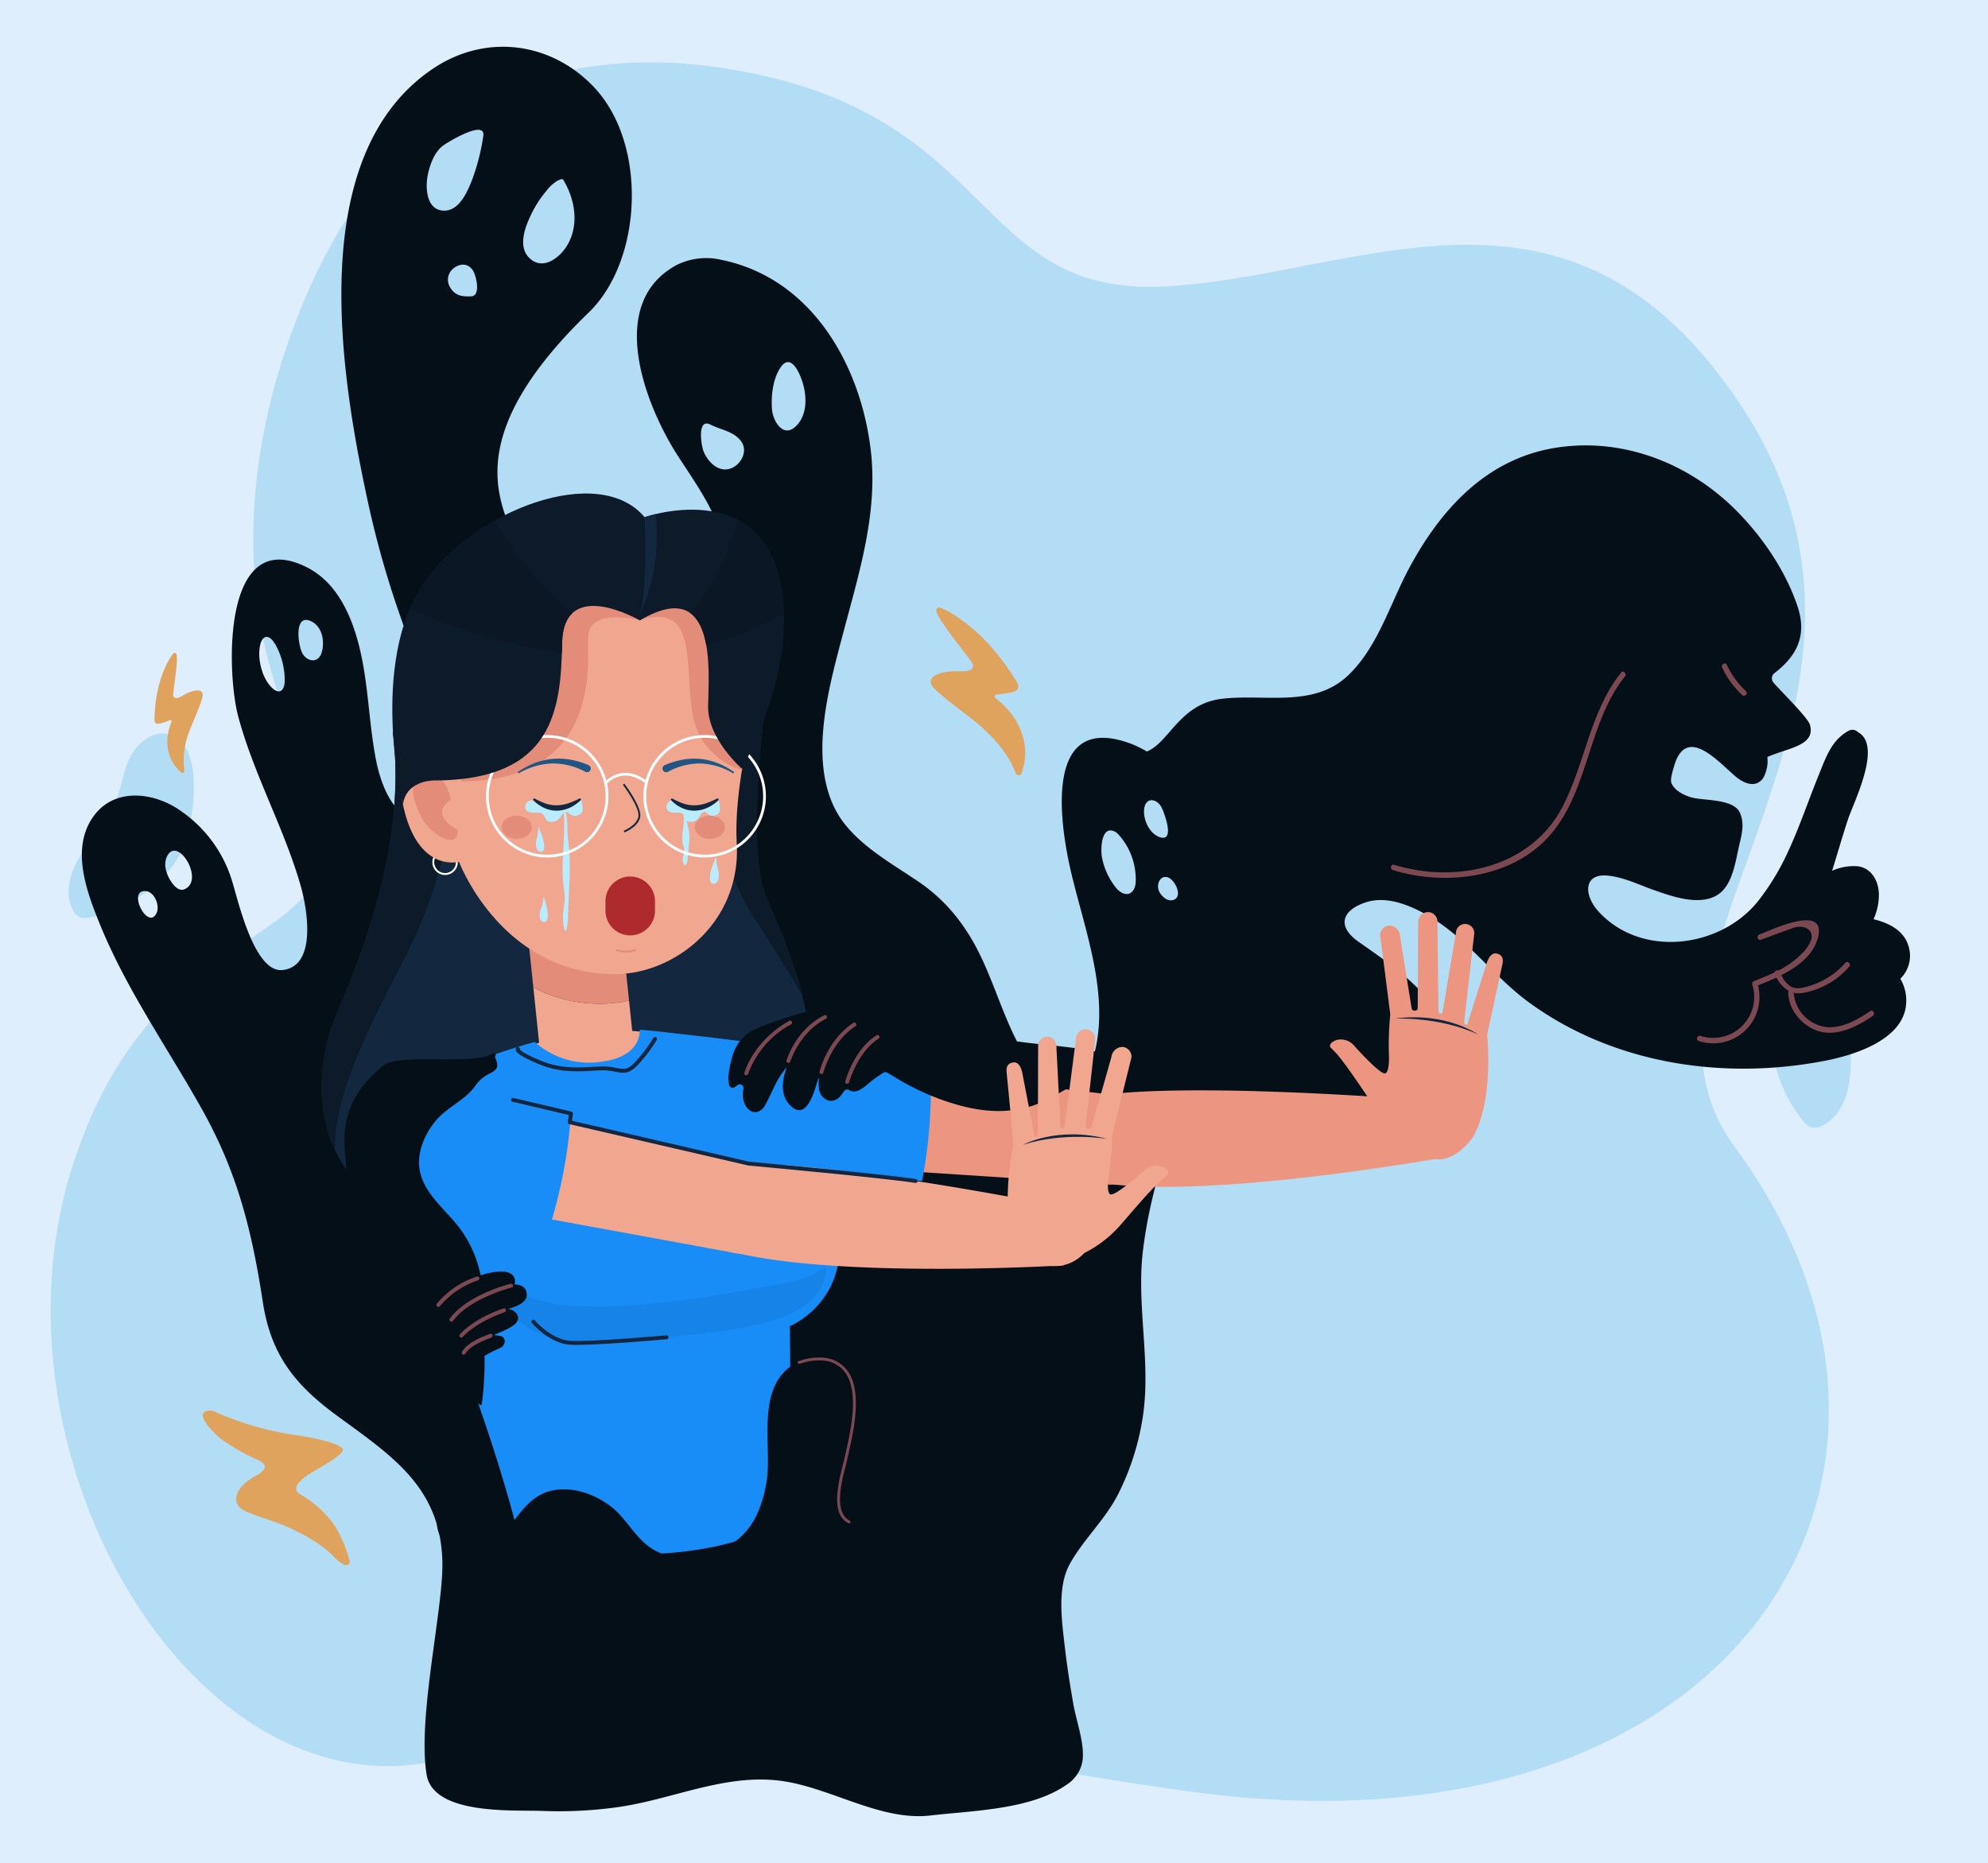 <svg xmlns="http://www.w3.org/2000/svg" width="510" height="478" viewBox="0 0 510 478">
  <g id="Grupo_133932" data-name="Grupo 133932" transform="translate(-175.256 -5508)">
    <rect id="Rectángulo_36008" data-name="Rectángulo 36008" width="510" height="478" transform="translate(175.256 5508)" fill="#deeefc"/>
    <g id="Grupo_133931" data-name="Grupo 133931" transform="translate(-2.21 -10.46)">
      <path id="Trazado_126965" data-name="Trazado 126965" d="M109.353,314.449s27.209-55,99.1-44.469,63.978,58.508,113.75,56.168,103.957-36.275,148.165,30.37c51.286,77.318-36.352,143.077-1.545,190.325,62.364,84.653,0,184.435-139.275,165.492-115.505-15.7-116.54-37.742-183.586-11.05S17.95,629.411,42.306,552.239,128.565,504.5,99.56,441.477,109.353,314.449,109.353,314.449Z" transform="translate(153.631 5265.82)" fill="#b3dcf5"/>
      <path id="Trazado_126966" data-name="Trazado 126966" d="M258.438,129.465a4.48,4.48,0,0,1-2.594-.06,3.814,3.814,0,0,1-1.729-1.837c-2.345-4.486-.6-10.064,2.146-14.319s6.449-7.926,8.477-12.563c1.711-3.918,2.126-8.323,3.993-12.168s6.061-7.2,10.15-5.946c9.171,2.8,6.3,21.882,3.686,28.528C278.891,120.455,267.989,127.651,258.438,129.465Z" transform="translate(-57.935 5624.347)" fill="#b3dcf5"/>
      <path id="Trazado_126967" data-name="Trazado 126967" d="M26.711,47.16a4.48,4.48,0,0,0,2.594-.06,3.814,3.814,0,0,0,1.729-1.837c2.345-4.486.6-10.065-2.146-14.319s-6.449-7.926-8.477-12.563c-1.711-3.918-2.126-8.323-3.993-12.168S10.357-.984,6.268.266c-9.171,2.8-6.3,21.883-3.686,28.528C6.258,38.15,17.16,45.346,26.711,47.16Z" transform="translate(649.05 5752.678) rotate(39)" fill="#b3dcf5"/>
    </g>
    <g id="Grupo_133930" data-name="Grupo 133930" transform="translate(196.256 5520)">
      <g id="Grupo_132015" data-name="Grupo 132015" transform="translate(0 0)">
        <g id="Grupo_132014" data-name="Grupo 132014">
          <path id="Trazado_124974" data-name="Trazado 124974" d="M497.286,212.021c1.408-.158,2.991-3.759,3.588-4.754,2.22-3.7,4.233-7.531,6.25-11.344,4.221-7.98,8.294-16.042,12.59-23.983-1.988-1.97-4.029-4.068-6.024-6.225,2.02-8.934.688-18.092-5.352-25.909a29.893,29.893,0,0,0-17.454-11.226c-1.568-5.521-2.91-10.955-2.439-10.638,15.33,10.289,13.946-9.176,29.479-11.051,10.984-1.327,23.546,2.419,32.417-6.017,7.551-7.18,10.711-18.211,15.5-27.218,8.2-15.415,20.1-28.517,38.132-31.232,17.34-2.61,34.46,4.312,46.508,16.743,6.456,6.661,12.144,15.087,15.121,23.926,2.6,7.712-.291,12.9-5.908,17.214a1.67,1.67,0,0,0-.3,2.336c1.165,1.524,8.871,8.986,9.408,10.89,1.522,5.4-5.475,5.895-10.912,8.278a9.134,9.134,0,0,1-.985,5.256c-1.68,2.609-4.455,1.8-6.6.2-3.957-2.956-12.746-14.013-16.156-3.708-.318.96-1.188,3.827-.942,4.7.62,2.2,3.729,3.626,5.7,4.049,3.243.7,10.3.333,11.9,3.748,1.213,2.59.607,5.3-.034,7.944-1.032,4.253-1.672,10.716-5.718,13.224-4.609,2.857-11.6.378-16.184-1.233-3.862-1.356-7.656-3.271-11.776-3.724-6.485-.713-6.294,5-2.6,9.1,10.9,12.091,31.282,9.556,40.979-2.538a62.044,62.044,0,0,0,7.621-12.507c3.029-6.483,5.291-13.29,7.983-19.913,1.8-4.418,3.258-8.936,7.636-11.3a1.984,1.984,0,0,1,2.432.351c6.327,3.434-1.129,17.967-2.594,22.411-1.407,4.272-2.674,8.722-4.061,13.145a13.5,13.5,0,0,1,6.721-1.148c3.642.573,5.331,4.117,5.286,7.5a14.981,14.981,0,0,1-1.374,6.069c4.55,1.136,8.59,3.325,9.289,8.332a8.172,8.172,0,0,1-2.415,6.93,11.028,11.028,0,0,1,1.443,6.948c-1.073,8.933-13.546,12.706-20.733,14.1-26,5.058-54.162.892-75.873-14.889-9.294-6.755-16.087-16.7-26.174-22.449-4.555-2.6-10.453-5.034-15.776-3.306-5.966,1.936-7.681,6.045-1.856,10.137,13.408,9.421,23.938,16.437,24.938,34.771.846,15.5-10.044,29.135-25.182,18.055-5.9-4.322-11.354-6.621-18.865-5.3-5.824,1.022-11.209,3.534-16.836,5.209-5.319,1.583-11.619,2.615-17.26,1.169-3.019-.774-9.571-4.505-9.707-8.437a3.493,3.493,0,0,1,.063-.8C490.828,210.591,495.142,212.259,497.286,212.021Z" transform="translate(-225.489 60.396)" fill="#050f17"/>
          <path id="Trazado_124975" data-name="Trazado 124975" d="M714.646,122a22.245,22.245,0,0,0,4.9,6.732c.657.618-.334,1.607-.991.99a23.294,23.294,0,0,1-5.118-7.015C713.053,121.9,714.259,121.189,714.646,122Z" transform="translate(-292.642 36.591)" fill="#7c4851"/>
          <path id="Trazado_124976" data-name="Trazado 124976" d="M705.17,245.183A10.5,10.5,0,0,0,718.452,232a.719.719,0,0,1,.489-.861c1.734-.688,3.516-1.407,5.242-2.237a.729.729,0,0,1,.965-.483,21.763,21.763,0,0,0,6.162-4.48,9.334,9.334,0,0,0,2.275-3.419c.781-2.846-2.287-3.837-4.475-3.068-2.82.991-5.618,2.048-8.426,3.071-.848.309-1.213-1.043-.372-1.35,2.893-1.054,17.474-8.161,14.971.939-1.219,4.432-5.157,7.358-9.369,9.5.725,1.371,1.612,2.74,3.191,3.209,1.48.44,3.586-.274,5.013-.771a19.981,19.981,0,0,0,8.218-5.585c.609-.667,1.6.326.99.99a20.481,20.481,0,0,1-11.935,6.736,6.425,6.425,0,0,1-2.284-.044,9.594,9.594,0,0,0,8.493,8.805c3.959.283,7.924-1.906,11.081-4.1.742-.516,1.442.7.707,1.209-4.049,2.815-9.589,5.627-14.561,3.7-3.981-1.542-7.153-5.521-7.133-9.854a.7.7,0,0,1,.059-.284,8.338,8.338,0,0,1-3.077-3.4c-1.62.763-3.245,1.424-4.74,2.019a11.878,11.878,0,0,1-15.14,14.295A.7.7,0,0,1,705.17,245.183Z" transform="translate(-289.94 8.57)" fill="#7c4851"/>
          <path id="Trazado_124977" data-name="Trazado 124977" d="M593.217,174.162c15.806,4.893,34.909.745,43.055-14.689,5.925-11.225,7.046-24.5,15.136-34.64.561-.7,1.546.292.989.99-9.178,11.5-9.136,27.506-17.956,39.182-9.385,12.423-27.494,14.873-41.6,10.508C591.987,175.247,592.353,173.895,593.217,174.162Z" transform="translate(-256.529 35.711)" fill="#7c4851"/>
          <path id="Trazado_124978" data-name="Trazado 124978" d="M118.27,121.165c6.885,16.947,17.518,31.938,26.388,47.841,9,16.132,12.674,31.087,15.44,49.167,2.08,13.6,8.315,21.289,19.075,29.167,14.15,10.36,26.651,18.4,26.985,37.684.207,11.953-6.419,39.73-4.057,54.322,1.708,10.546,22.453,9.07,29.689,9.362a108.418,108.418,0,0,0,19.255-.955c13.78-1.911,26.806-8.342,40.935-6.885,13.123,1.353,26.193,10.56,39.441,9.005,10.61-1.245,25.705-1.435,34.865-7.89a8.876,8.876,0,0,0,4.165-6.78c.3-4.319-1.681-9.651-2.428-13.922-.81-4.63-1.561-9.272-2.1-13.943-.765-6.656-2.238-15.845,1.213-22.028,3.57-6.4,9.1-11.348,12.463-18.04a65.748,65.748,0,0,0,6.341-20.351c1.949-13.947-1.762-28-.055-41.995,1.924-15.761,7.18-31.339,14.113-45.249,11.612-23.3,13.328-56.6-5.6-76.628a31.3,31.3,0,0,0-11.1-7.949c-23.2-9.062-18.8,20.305-15.815,32.933,3.674,15.537,10.612,33.013,5.166,48.95-4.121,12.059-15.346,1.306-18.583-4.743-5.4-10.1-7.669-21.275-14.439-30.758a44.112,44.112,0,0,0-10.824-10.84c-7.624-5.242-17.7-10.507-22.006-19.185-6.64-13.373-1.285-31.812,2.29-45.349,4-15.126,8.826-30.5,6.982-46.346-2.558-21.983-15.139-44.242-38.3-48.989a17.081,17.081,0,0,0-11.37,1.243c-18.681,9.907-7.928,36.6.3,49.249,6.4,9.849,15.514,21.983,11.051,34.4-.37,1.029-2.6,5.453-4.306,3.892a2.774,2.774,0,0,1-.661-1.587c-1.147-5.927-3.985,7.35-7.864,2.738C254.5,27.671,237.285,21.637,221.2,27a1.412,1.412,0,0,1-.9.092c-.584-.208,4.618-3.274,4.45-3.87-2.566-9.085-15.391-25.777,18.956-58.96,13.826-13.358,15.2-43.384,1.172-57.988-11.074-11.525-27.724-13.544-41.05-4.613C170.7-76.14,180.01-19.592,187.078,12.986a243.307,243.307,0,0,0,9.874,33.608c3.883,10.385,9.715,20.692,10.912,31.868.511,4.783-.015,11.92-4.946,14.439-8.537,4.362-12.542-7.611-13.713-13.44-1.982-9.869-1.967-20.067-4.468-29.844-2-7.807-5.7-16.067-13.243-19.917C149.5,18.47,150.831,56.88,153.763,67.841c4,14.966,11.758,28.595,16.032,43.475,1.595,5.552,4.36,20.608-4.586,21.646-7.429.862-11.55-18.382-13.156-23.325a33.66,33.66,0,0,0-12.68-17.262c-6.586-4.874-16.883-6.487-22.463.817C110.617,101.428,114.833,112.707,118.27,121.165ZM228.595-60.161a28.235,28.235,0,0,1,4.231-6.755,10,10,0,0,1,2.928-2.656c1.433-.609,1.224-.593,2.027.9,2.655,4.953,3.33,11.347.083,16.207-2.072,3.1-6.273,6-9.533,2.613C225.675-52.605,227.215-57.188,228.595-60.161ZM389.752,111.677c-.075-1.356.768-2.865,2.308-2.545,2.058.428,4.385,5.408,1.319,5.931a2.571,2.571,0,0,1-1.95-.584,5.17,5.17,0,0,1-.935-.926A3.389,3.389,0,0,1,389.752,111.677ZM386.214,91.5c.265-1.758,1.507-2.68,3.121-1.717,1.208.72,1.655,2.14,2.092,3.39.471,1.35,2.18,6.666-1.039,5.765C387.559,98.147,385.8,94.249,386.214,91.5Zm-7.694,5.876a3.491,3.491,0,0,1,1.072.815,17.1,17.1,0,0,1,4.433,11.957c-.038,3.268-2.5,4.492-4.846,1.962a17.548,17.548,0,0,1-3.81-8.061C375.019,102.368,375.029,95.875,378.52,97.378ZM292.848-21.544c2.9-4.367,5.384,2.266,5.978,4.689.873,3.558.746,7.846-2.165,10.469-3.143,2.832-5.679-1.515-5.933-4.389C290.429-14.169,290.916-18.639,292.848-21.544ZM280.154,4.272c-3.078,1.134-5.7-1.51-6.88-4.089-.766-1.669-1.835-8.948,1.671-7.143,2.7,1.388,6.014,1.687,7.906,4.348C284.593-.157,282.8,3.3,280.154,4.272ZM216.647-80.974a55.619,55.619,0,0,1-2.74,10.872c-1.118,2.932-3.158,7.961-6.9,8.222-5.081.354-5.328-6.112-4.511-9.551.606-2.552,1.662-5.467,3.822-7.107.873-.662,7.945-5.006,9.881-3.873C216.59-82.181,216.771-81.728,216.647-80.974Zm-8.359,39.022a3.706,3.706,0,0,1,.513-4.92c1.609-1.445,3.739-1.644,5.1.215.891,1.214,2.265,6.711-.374,6.786C211.355-39.811,209.581-39.931,208.288-41.952ZM165.708,58.707c.012,2.233-1.116,3.831-3.184,1.935-2.714-2.488-4.065-8.131-2.959-11.595.556-1.741,1.849-2.122,3.078-.568a10.155,10.155,0,0,1,.69.992A18.884,18.884,0,0,1,165.708,58.707Zm4.683-6.729c-1.192-1.713-2.544-10.617,2.045-8.513,2.944,1.349,3.612,5.279,2.737,8.088C174.354,54.181,171.792,53.99,170.391,51.978ZM135.89,103.2c2.836-3.882,9.134,6.7,4.207,9-1.725.8-3.2-1.3-3.906-2.546C135.1,107.726,134.462,105.159,135.89,103.2Zm-5.828,9.522c2.315.2,3.656,3.8,2.77,5.638-.758,1.569-1.878,1.387-2.84.474C128.108,117.048,126.829,112.451,130.062,112.726Z" transform="translate(-113.669 103.903)" fill="#050f17"/>
          <g id="Grupo_131986" data-name="Grupo 131986" transform="translate(61.513 151.368)">
            <path id="Trazado_124979" data-name="Trazado 124979" d="M315.086,130.054s-4.746,34.907,0,47.654,40.119,76.732-40.955,86.668-76.3-38.629-69.15-55.281,18.083-44.8,14.686-72.574c0,0,8.762-24.574,55.26-24.664S315.086,130.054,315.086,130.054Z" transform="translate(-201.349 -111.857)" fill="#13273e"/>
            <path id="Trazado_124980" data-name="Trazado 124980" d="M338.022,114.594c21.857,4.677,17.837,16.277,17.837,16.277s-4.746,34.907,0,47.654c1.59,4.269,6.611,14.285,9.545,26.09-3.488-5.873-8.161-13.564-12.084-19.411C348.142,177.483,337.113,154.509,338.022,114.594Z" transform="translate(-242.122 -112.673)" fill="#0d1a29"/>
            <path id="Trazado_124981" data-name="Trazado 124981" d="M204.983,211.327c7.153-16.652,18.083-44.8,14.686-72.574,0,0,4.122-12.006,23.368-19.418-2.978,19.774-9.123,53.948-18.28,72.91-7.509,15.554-20.225,36.56-20.02,53.479C198.919,233.369,201.7,218.98,204.983,211.327Z" transform="translate(-201.351 -114.088)" fill="#0d1a29"/>
          </g>
          <g id="Grupo_131990" data-name="Grupo 131990" transform="translate(71.781 219.244)">
            <g id="Grupo_131989" data-name="Grupo 131989" transform="translate(0 0)">
              <g id="Grupo_131988" data-name="Grupo 131988" transform="translate(42.002)">
                <g id="Grupo_131987" data-name="Grupo 131987" transform="translate(0)">
                  <path id="Trazado_124982" data-name="Trazado 124982" d="M303.316,243.5l2.035,19.567-23.94,2.491L278.762,240.1A36.582,36.582,0,0,0,303.316,243.5Z" transform="translate(-276.722 -218.007)" fill="#f1a78f"/>
                  <path id="Trazado_124983" data-name="Trazado 124983" d="M277.894,230.7l-2.04-19.609,23.941-2.49,2.653,25.5A36.582,36.582,0,0,1,277.894,230.7Z" transform="translate(-275.854 -208.606)" fill="#e28c79"/>
                </g>
                <path id="Trazado_124984" data-name="Trazado 124984" d="M296.06,265.3a24.572,24.572,0,0,1-18.489-5.8c4.562-1.3,11.37-3.619,15.413-4.068,3.83-.425,9.647.293,13.663.593C306.673,257.934,305.236,264.169,296.06,265.3Z" transform="translate(-276.367 -222.541)" fill="#f1a78f"/>
              </g>
              <path id="Trazado_124985" data-name="Trazado 124985" d="M216.033,280.7c-.93-9.294,11.99-12.483,11.99-12.483,6.692-1.968,17.589-4.718,24.652-7.188,0,0,3.341-1.1,7.69-2.342a20.936,20.936,0,0,0,17.03,5.09c9.174-1.133,9.968-6.3,9.943-8.215,4.266.319,7.552.771,7.552.771,13.139,1.419,23.634,2.831,23.634,2.831s13.494.548,14.423,9.841c.421,4.2-7.9,11.219-11.638,13.8l.1,1.028c13.644,8.63,16.2,15.862,17.046,24.308,1.766,17.654-12.615,23.462-12.615,23.462l.458,48.706c-26.172,17.213-69.675,6.566-69.675,6.566-7.69-30.7-16.842-50.005-22.141-69.592a183.478,183.478,0,0,1-4.652-25.612C225.333,289.7,216.436,284.732,216.033,280.7Z" transform="translate(-215.985 -222.62)" fill="#188df8"/>
              <path id="Trazado_124986" data-name="Trazado 124986" d="M348.612,341.82s-2.866,2.965-9.616,4.232c-13.624,2.561-35.917,7.288-56.107,6.082-8.468-.505-15.019-4.1-21.79-8.4,0,0,5.88,20.992,31.96,17.948S348.668,358.93,348.612,341.82Z" transform="translate(-229.449 -248.363)" fill="#1683e8"/>
            </g>
          </g>
          <g id="Grupo_131995" data-name="Grupo 131995" transform="translate(79.646 114.618)">
            <g id="Grupo_131992" data-name="Grupo 131992" transform="translate(10.267 14.441)">
              <path id="Trazado_124987" data-name="Trazado 124987" d="M245.152,134.07s-8.479-54.049,36.3-54.013c45.836.037,41.551,46.992,41.447,51.85-1.172,5.9-2.633,15.342-2.176,23.485,1.139,20.321-16,33.545-31.226,33.526-29.241-.037-40.02-28.824-40.02-28.824A128.312,128.312,0,0,1,245.152,134.07Z" transform="translate(-242.631 -80.057)" fill="#f1a78f"/>
              <path id="Trazado_124988" data-name="Trazado 124988" d="M281.449,80.057c45.836.037,41.551,46.992,41.447,51.85-.271,1.368-.559,2.933-.833,4.62a17.889,17.889,0,0,1-12.627-14.115c-2.286-12.585,1.517-29.145-13.565-24.242,0,0-13.147-3.562-13.255,4.312-.106,7.806,3.184,39.339-37.039,36.807-.34-3.235-.424-5.22-.424-5.22S236.673,80.021,281.449,80.057Z" transform="translate(-242.631 -80.057)" fill="#e28c79"/>
              <g id="Grupo_131991" data-name="Grupo 131991" transform="translate(0 47.516)">
                <path id="Trazado_124996" data-name="Trazado 124996" d="M333.431,176.145c.693,2.7-.739,5.81.032,8.471a4.509,4.509,0,0,1,.318,1.418,7.6,7.6,0,0,1-.391,1.459,2.713,2.713,0,0,0,.268,1.929.482.482,0,0,0,.2.21.326.326,0,0,0,.354-.146,2.485,2.485,0,0,0,.372-1.327l.352-3.853a12.849,12.849,0,0,0,0-3.465c-.133-.724-.391-1.4-.467-2.143-.083-.812,0-1.819-.508-2.267" transform="translate(-269.108 -156.249)" fill="#baecff"/>
                <path id="Trazado_124995" data-name="Trazado 124995" d="M289.679,175.061c.693,6.224-.739,13.389.032,19.524a22.537,22.537,0,0,1,.318,3.268c-.02,1.2-.275,2.22-.392,3.363a13.682,13.682,0,0,0,.268,4.446,1.218,1.218,0,0,0,.2.485c.124.119.257-.072.354-.337a11.8,11.8,0,0,0,.372-3.057l.352-8.88a68.17,68.17,0,0,0,0-7.987c-.133-1.668-.391-3.236-.467-4.939-.083-1.872,0-4.193-.508-5.225" transform="translate(-256.05 -155.926)" fill="#baecff"/>
                <path id="Trazado_123501" data-name="Trazado 123501" d="M245.1,196.184a3.264,3.264,0,0,0,3.257-3.264.237.237,0,0,0-.474,0,2.784,2.784,0,1,1-2.784-2.788.237.237,0,0,0,0-.474,3.263,3.263,0,1,0,0,6.527Z" transform="translate(-241.831 -160.282)" fill="#fff"/>
                <ellipse id="Elipse_4807" data-name="Elipse 4807" cx="3.879" cy="2.982" rx="3.879" ry="2.982" transform="translate(17.775 20.684)" fill="#e28c79"/>
                <ellipse id="Elipse_4808" data-name="Elipse 4808" cx="3.879" cy="2.982" rx="3.879" ry="2.982" transform="translate(67.321 20.684)" fill="#e28c79"/>
                <path id="Trazado_123511" data-name="Trazado 123511" d="M311.9,178.094l-.169-.443c.031-.013,3.119-1.215,3.735-3.471s-3.907-8.245-3.953-8.305l.377-.287c.193.253,4.712,6.231,4.033,8.716S312.04,178.042,311.9,178.094Z" transform="translate(-262.628 -153.099)" fill="#13273e"/>
                <g id="Grupo_131114" data-name="Grupo 131114" transform="translate(21.952 6.058)">
                  <path id="Trazado_123512" data-name="Trazado 123512" d="M273.209,159.775a21.008,21.008,0,0,1,4.108-2.171,17.276,17.276,0,0,1,4.575-1.106,17.54,17.54,0,0,1,4.752.2,21.633,21.633,0,0,1,4.568,1.372.949.949,0,0,1-.732,1.752c-.024-.01-.05-.022-.072-.034a17.694,17.694,0,0,0-8.445-2.132,18.033,18.033,0,0,0-8.526,2.482.213.213,0,0,1-.225-.362Z" transform="translate(-273.121 -156.421)" fill="#1f5683"/>
                  <path id="Trazado_123513" data-name="Trazado 123513" d="M344.01,160.141a17.4,17.4,0,0,0-8.351-2.474,17.072,17.072,0,0,0-8.264,2.139.949.949,0,1,1-.892-1.676l.074-.035a20.948,20.948,0,0,1,4.481-1.376,16.85,16.85,0,0,1,4.672-.21,16.653,16.653,0,0,1,4.493,1.1,20.353,20.353,0,0,1,4.019,2.166.214.214,0,0,1-.228.362h0Z" transform="translate(-288.902 -156.425)" fill="#1f5683"/>
                </g>
                <path id="Trazado_123515" data-name="Trazado 123515" d="M311.636,226.948a8.981,8.981,0,0,1-2.782-.483l.147-.451a7.036,7.036,0,0,0,4.976,0l.178.441A6.652,6.652,0,0,1,311.636,226.948Z" transform="translate(-261.833 -171.132)" fill="#e28c79"/>
                <g id="Grupo_131116" data-name="Grupo 131116" transform="translate(13.759)">
                  <path id="Trazado_123518" data-name="Trazado 123518" d="M277.147,179.2a15.706,15.706,0,1,1,15.708-15.706A15.706,15.706,0,0,1,277.147,179.2Zm0-30.7a14.995,14.995,0,1,0,15,14.994,15,15,0,0,0-15-14.994Z" transform="translate(-261.443 -147.786)" fill="#fff"/>
                  <path id="Trazado_123519" data-name="Trazado 123519" d="M334.735,179.2a15.706,15.706,0,1,1,15.707-15.706A15.707,15.707,0,0,1,334.735,179.2Zm0-30.7a14.995,14.995,0,1,0,15,14.994,14.995,14.995,0,0,0-15-14.994Z" transform="translate(-278.63 -147.786)" fill="#fff"/>
                  <path id="Trazado_123520" data-name="Trazado 123520" d="M315.57,164.417a.36.36,0,0,1-.213-.071c-3.586-2.7-6.831-2.7-9.919-.017a.356.356,0,0,1-.467-.537c3.332-2.9,6.969-2.9,10.812-.015a.356.356,0,0,1-.215.64Z" transform="translate(-274.399 -151.913)" fill="#fff"/>
                </g>
                <path id="Trazado_124989" data-name="Trazado 124989" d="M305.125,208.277a6.36,6.36,0,0,0,6.359,6.359h0a6.36,6.36,0,0,0,6.359-6.359v-2.385a6.36,6.36,0,0,0-6.359-6.359h0a6.36,6.36,0,0,0-6.359,6.359Z" transform="translate(-260.721 -163.229)" fill="#af2a2d"/>
                <path id="Trazado_124990" data-name="Trazado 124990" d="M280.265,181.767a7.335,7.335,0,0,1-.326,2.517,4.809,4.809,0,0,0-.094,2.519,1.525,1.525,0,0,0,.645.895.847.847,0,0,0,1.035-.119.993.993,0,0,0,.164-.291,2.168,2.168,0,0,0,.133-.551,4.206,4.206,0,0,0-.081-1.2,13.389,13.389,0,0,0-1-3.186,2.954,2.954,0,0,1-.293-.834" transform="translate(-253.136 -157.853)" fill="#baecff"/>
                <path id="Trazado_124991" data-name="Trazado 124991" d="M282,207.414a7.316,7.316,0,0,1-.559,2.476,4.805,4.805,0,0,0-.328,2.5,1.529,1.529,0,0,0,.559.951.846.846,0,0,0,1.042-.023.973.973,0,0,0,.191-.274,2.159,2.159,0,0,0,.184-.537,4.175,4.175,0,0,0,.031-1.2,13.435,13.435,0,0,0-.7-3.264,2.925,2.925,0,0,1-.215-.858" transform="translate(-253.536 -165.513)" fill="#baecff"/>
                <path id="Trazado_124992" data-name="Trazado 124992" d="M345.016,192.828a7.876,7.876,0,0,0,.351,2.712,5.187,5.187,0,0,1,.1,2.714,1.648,1.648,0,0,1-.7.964.912.912,0,0,1-1.115-.129,1.05,1.05,0,0,1-.177-.314,2.31,2.31,0,0,1-.143-.594,4.5,4.5,0,0,1,.086-1.288,14.425,14.425,0,0,1,1.073-3.432,3.153,3.153,0,0,0,.316-.9" transform="translate(-272.12 -161.149)" fill="#baecff"/>
                <path id="Trazado_124993" data-name="Trazado 124993" d="M290.147,171.363c-.273-1.024.8,2.345.206,3.222a2.154,2.154,0,0,1-2.806.637c-.427-.265-.8-.71-1.3-.715-.736-.008-1.088.864-1.524,1.457a2.745,2.745,0,0,1-2.422,1.088,1.587,1.587,0,0,1-.932-.363c-.413-.379-.489-1.012-.855-1.437-1.038-1.2-3.439.05-4.43-1.191a1.508,1.508,0,0,1-.07-1.661,2.1,2.1,0,0,1,1.429-.944s2.86,2.256,5.148,2.051S290.329,172.047,290.147,171.363Z" transform="translate(-251.968 -154.765)" fill="#baecff"/>
                <path id="Trazado_124994" data-name="Trazado 124994" d="M340.816,171.363c-.254-1.024.744,2.345.191,3.222a1.916,1.916,0,0,1-2.608.637c-.4-.265-.741-.71-1.209-.715-.684-.008-1.012.864-1.416,1.457a2.481,2.481,0,0,1-2.251,1.088,1.416,1.416,0,0,1-.866-.363c-.384-.379-.455-1.012-.8-1.437-.965-1.2-3.2.05-4.117-1.191a1.6,1.6,0,0,1-.065-1.661,1.946,1.946,0,0,1,1.328-.944s2.658,2.256,4.785,2.051S340.986,172.047,340.816,171.363Z" transform="translate(-267.392 -154.765)" fill="#baecff"/>
                <g id="Grupo_131115" data-name="Grupo 131115" transform="translate(25.815 16.217)">
                  <path id="Trazado_123516" data-name="Trazado 123516" d="M278.922,170.909a18.268,18.268,0,0,0,2.888,1.332,8.75,8.75,0,0,0,2.98.475,9.78,9.78,0,0,0,2.986-.543,24.555,24.555,0,0,0,2.935-1.271l.281.381a9.687,9.687,0,0,1-2.769,1.987,8.225,8.225,0,0,1-3.414.824,7.735,7.735,0,0,1-3.441-.765,8.8,8.8,0,0,1-2.739-2.051Z" transform="translate(-278.627 -170.902)" fill="#13273e"/>
                  <path id="Trazado_123517" data-name="Trazado 123517" d="M329.274,170.909a18.265,18.265,0,0,0,2.888,1.332,8.746,8.746,0,0,0,2.979.475,9.772,9.772,0,0,0,2.986-.543,24.465,24.465,0,0,0,2.935-1.271l.282.381a9.7,9.7,0,0,1-2.769,1.987,8.235,8.235,0,0,1-3.414.824,7.741,7.741,0,0,1-3.443-.765,8.81,8.81,0,0,1-2.738-2.051Z" transform="translate(-293.654 -170.902)" fill="#13273e"/>
                </g>
              </g>
            </g>
            <g id="Grupo_131993" data-name="Grupo 131993" transform="translate(2.286 68.234)">
              <path id="Trazado_124997" data-name="Trazado 124997" d="M242,157.1s4.188.918,5.646,12.709-1.489,12.77-2.368,13.174c0,0-10.681,2.987-14.388-14.691C227.813,153.6,242,157.1,242,157.1Z" transform="translate(-230.454 -156.733)" fill="#f1a78f"/>
              <path id="Trazado_124998" data-name="Trazado 124998" d="M246.228,176.187s-7.782-3.9-1.706-7.808c0,0-2.042-8.91-7.248-6.9s-1.035,10.366,0,12.092C239.441,177.188,246.228,181.616,246.228,176.187Z" transform="translate(-231.725 -158.062)" fill="#e28c79"/>
            </g>
            <g id="Grupo_131994" data-name="Grupo 131994" transform="translate(0 0)">
              <path id="Trazado_124999" data-name="Trazado 124999" d="M290.7,92.027s-19.644-11.435-19.947,5.829-2.326,35.038-32.479,35.237c0,0-7.429-.383-8.358,6.167,0,0-8.878-36.29,5.429-56.955,12.786-18.469,44.74-30.816,56.565-16.774,0,0,29.317-10.266,34.841,16.774,3.974,19.452-5.587,39.221-9.815,47.8,0,0-8.868-7.615-8.733-16.094S310.724,80.162,290.7,92.027Z" transform="translate(-227.196 -59.472)" fill="#0d1a29"/>
              <path id="Trazado_125000" data-name="Trazado 125000" d="M335.971,92.968c6.084-6.549,10.121-16.412,12.481-23.749,4.853,2.585,9.01,7.407,10.764,16a47.539,47.539,0,0,1,.915,8.085,85.72,85.72,0,0,1-19.941,7.954C339.552,97.691,338.309,94.568,335.971,92.968Z" transform="translate(-259.659 -62.381)" fill="#0b1724"/>
              <path id="Trazado_125001" data-name="Trazado 125001" d="M255.164,69.523c7.415,11.281,14.086,18.892,20.07,23.691-1.517,1.448-2.515,3.854-2.581,7.642q-.023,1.243-.06,2.488a142.207,142.207,0,0,1-39.04-11.264,37.877,37.877,0,0,1,3.692-6.774A54.976,54.976,0,0,1,255.164,69.523Z" transform="translate(-229.093 -62.472)" fill="#0b1724"/>
              <path id="Trazado_125002" data-name="Trazado 125002" d="M318.936,67.775s.927,16.56-1.192,25.171a49.987,49.987,0,0,0,4.012-25.958Z" transform="translate(-254.219 -61.715)" fill="#13273e"/>
            </g>
          </g>
          <g id="Grupo_131998" data-name="Grupo 131998" transform="translate(163.406 222.01)">
            <g id="Grupo_131996" data-name="Grupo 131996" transform="translate(0 34.87)">
              <path id="Trazado_125003" data-name="Trazado 125003" d="M363.122,292.683a13.612,13.612,0,0,1,.575-27.217c1.183.025,85.06,9.757,85.06,9.757a11.51,11.51,0,0,1-.486,23.013Z" transform="translate(-347.545 -263.211)" fill="#ec9681"/>
              <path id="Trazado_125004" data-name="Trazado 125004" d="M484.881,301.89a11.513,11.513,0,0,1-11.075-11.745,11.869,11.869,0,0,1,11.764-11.472h0s20.138-3.054,83.636,1.865l-.311,14.7s-54.266,9.721-83.044,6.654C485.662,301.872,484.881,301.89,484.881,301.89Z" transform="translate(-384.553 -266.873)" fill="#ec9681"/>
              <path id="Trazado_125005" data-name="Trazado 125005" d="M398.743,296.369l-36.678-2.393a15.864,15.864,0,0,1,.721-31.72c.623.012,18.4,2.043,38.065,4.309A127.954,127.954,0,0,1,398.743,296.369Z" transform="translate(-346.587 -262.253)" fill="#188df8"/>
            </g>
            <g id="Grupo_131997" data-name="Grupo 131997" transform="translate(156.785 0)">
              <path id="Trazado_125006" data-name="Trazado 125006" d="M571.774,245.363a4.423,4.423,0,0,1,4.458,1.421s6.889,7.77,8.081,7.117c1.1-.6.877-4.71.877-4.71a80.048,80.048,0,0,1,.347-10.424l-2.6-20.326a2.492,2.492,0,0,1,2.524-2.459,2.912,2.912,0,0,1,2.591,2.855l2.965,18.406a.681.681,0,0,0,.69.576c.338.012.786,0,.869-.578l.119-22.15a2.533,2.533,0,0,1,2.49-2.542,2.444,2.444,0,0,1,2.445,2.483l.267,22.86c-.045.671.835,1.071,1.061.331l3.415-20.3a2.357,2.357,0,1,1,4.714.058l-2.573,22.591c-.053.985.795,1.1.891.455l0,0,4.973-15.7c.514-1.348,1.368-2.473,2.562-2.125,1.25.363,1.613,1.142,1.414,2.481L610.4,243.966c1.549,19.393-3.9,26.68-3.9,26.68-9.912,12.475-17.282-.934-17.282-.934a30.431,30.431,0,0,1-8.259-7.971c-1.5-2.113-5.641-8.492-8.527-12.082a24.264,24.264,0,0,0-2.161-2.314C569.716,246.672,570.328,245.884,571.774,245.363Z" transform="translate(-570.068 -212.55)" fill="#ec9681"/>
              <path id="Trazado_125007" data-name="Trazado 125007" d="M615.041,255.377s-8.18-5.829-21.32-4.02C593.721,251.357,605,250.766,615.041,255.377Z" transform="translate(-577.127 -224.027)" fill="#12263f"/>
            </g>
          </g>
          <path id="Trazado_125008" data-name="Trazado 125008" d="M243.566,416.555c.088-.682,1.053-1.155,1.445-.391,2.025,3.945,5.515,7.747,10.378,7.387,3.84-.284,6.035-3.287,8.148-6.073,2.842-3.746,5.654-6.942,10.582-7.575,4.9-.629,9.867,1.224,13.768,4.1,4.166,3.077,6.343,8.183,10.762,11.01,4.834,3.094,11.211,2.721,16.589.717a18,18,0,0,0,10.368-9.532,32.2,32.2,0,0,0,2.8-12.366c.2-7.506-1.641-18.621,4.492-24.475,5.058-4.828,10.939-.732,12.87,4.832,1.527,4.4,1.2,9.158.574,13.689a85.966,85.966,0,0,0-1.179,8.633,10.089,10.089,0,0,0,1.08,5.777c1.617,2.6,5.947,3.929,7.408.363.367-.9,1.818-.525,1.509.365.121.123,6.4.587,5.386,3.107-2.253,5.617-7.868,8.145-13.28,9.8-8.355,2.555-17.306,3.364-26.023,3.428a324.318,324.318,0,0,1-34.765.046c-11.172-.651-22.335-.373-33.446-2.088C247.384,426.44,242.749,422.848,243.566,416.555Z" transform="translate(-152.407 -39.684)" fill="#050f17"/>
          <g id="Grupo_131999" data-name="Grupo 131999" transform="translate(183.615 336.246)">
            <path id="Trazado_125009" data-name="Trazado 125009" d="M388.6,417.975a.374.374,0,0,0,.17-.706c-4.074-2.08-2.189-9.548-1.063-14.01.175-.7.334-1.323.45-1.851l.286-1.271c1.324-5.868,3.541-15.69-.059-21.057a8.346,8.346,0,0,0-5.817-3.565,15.042,15.042,0,0,0-6.422.678l-.467.119a.373.373,0,1,0,.183.724l.469-.119a14.462,14.462,0,0,1,6.113-.666,7.632,7.632,0,0,1,5.321,3.245c3.421,5.1,1.248,14.726-.05,20.476l-.286,1.275c-.115.522-.272,1.141-.446,1.829-1.18,4.679-3.156,12.507,1.448,14.859A.375.375,0,0,0,388.6,417.975Z" transform="translate(-375.393 -375.381)" fill="#7c4851"/>
          </g>
          <g id="Grupo_132005" data-name="Grupo 132005" transform="translate(165.815 246.206)">
            <g id="Grupo_132000" data-name="Grupo 132000" transform="translate(0 0)">
              <path id="Trazado_125010" data-name="Trazado 125010" d="M351.693,267.732a.94.94,0,0,1-1.475-.644v-.012c-.039-.466-.127-1.092-.191-1.741a.952.952,0,0,1,.008-.249c.025-.159.055-.361.088-.616.093-.7.2-1.4.336-2.088.2-1.019.511-2.014.755-3.02a.825.825,0,0,1,.039-.119c.139-.349.279-.7.429-1.042l.015-.036a10.466,10.466,0,0,1,5.81-5.545,103.937,103.937,0,0,1,13.962-4.562,47.5,47.5,0,0,1,13.2-.885c5.116.414,9.933,2.038,14.8,3.546a169.008,169.008,0,0,0,32.446,6.186c10.731,1.139,21.826,2.549,30.761,9.12a.458.458,0,0,1,.185.509c.234.132.469.253.7.393.577.351-.071,1.179-.643.831a24.5,24.5,0,0,0-14.624-3.52c-5.558.436-9.934,3.057-14.649,5.788-7.8,4.515-15.886,4.721-24.457,2.352a63.346,63.346,0,0,1-14.538-6.073c-1.273-.728-2.529-1.5-3.791-2.263a.947.947,0,0,0-.956-.02,27.61,27.61,0,0,0-3.177,2.194c-1.46,1.133-3.452,3.379-5.523,2.4a2.547,2.547,0,0,1-.238-.13.923.923,0,0,0-1.243.313,12.307,12.307,0,0,1-1.038,1.373,3.082,3.082,0,0,1-2.869,1.046,3.576,3.576,0,0,1-2.523-3.245,8.211,8.211,0,0,1,.118-2.808c-.189.4-.369.813-.55,1.222a.842.842,0,0,0-.044.122c-1.138,4.095-3.17,9.4-6.677,6.123-2.85-2.66-2.391-6.529-1.1-9.973-.249.29-.5.584-.733.887-2.176,2.775-3.147,5.854-4.825,8.847-1.381,2.461-4.01,2.353-5.238-.375a6.249,6.249,0,0,1-.313-3.848.946.946,0,0,0-1.46-.978C352.2,267.382,351.932,267.566,351.693,267.732Z" transform="translate(-350.021 -247.038)" fill="#050f17"/>
            </g>
            <g id="Grupo_132001" data-name="Grupo 132001" transform="translate(4.131 3.648)">
              <path id="Trazado_125011" data-name="Trazado 125011" d="M367.415,252.3a.507.507,0,1,1,.5.883A23.629,23.629,0,0,0,356.9,265.9a.506.506,0,0,1-.975-.271C356.019,265.293,358.291,257.435,367.415,252.3Z" transform="translate(-355.909 -252.238)" fill="#7c4851"/>
            </g>
            <g id="Grupo_132002" data-name="Grupo 132002" transform="translate(14.934 2.236)">
              <path id="Trazado_125012" data-name="Trazado 125012" d="M380.979,250.279a.506.506,0,1,1,.453.905c-6.755,3.38-9.11,10.874-9.133,10.95a.507.507,0,0,1-.97-.295C371.428,261.515,373.823,253.856,380.979,250.279Z" transform="translate(-371.307 -250.225)" fill="#7c4851"/>
            </g>
            <g id="Grupo_132003" data-name="Grupo 132003" transform="translate(23.434 4.142)">
              <path id="Trazado_125013" data-name="Trazado 125013" d="M392.087,253.026a.506.506,0,0,1,.555.847c-6.263,4.1-8.2,11.808-8.219,11.886a.512.512,0,0,1-.092.189.506.506,0,0,1-.892-.429C383.519,265.189,385.484,257.349,392.087,253.026Z" transform="translate(-383.423 -252.943)" fill="#7c4851"/>
            </g>
            <g id="Grupo_132004" data-name="Grupo 132004" transform="translate(30.021 7.357)">
              <path id="Trazado_125014" data-name="Trazado 125014" d="M400.826,257.6a.506.506,0,1,1,.539.857c-5.372,3.377-7.535,11.108-7.557,11.186a.5.5,0,0,1-.088.176.506.506,0,0,1-.89-.442C392.921,269.048,395.117,261.191,400.826,257.6Z" transform="translate(-392.813 -257.525)" fill="#7c4851"/>
            </g>
          </g>
          <g id="Grupo_132008" data-name="Grupo 132008" transform="translate(70.141 252.046)">
            <g id="Grupo_132006" data-name="Grupo 132006" transform="translate(0 12.791)">
              <path id="Trazado_125015" data-name="Trazado 125015" d="M228.61,303.9a13.612,13.612,0,0,1,3.723-26.967c1.172.162,83.357,19.545,83.357,19.545a11.51,11.51,0,0,1-3.149,22.8Z" transform="translate(-214.606 -274.552)" fill="#f1a78f"/>
              <path id="Trazado_125016" data-name="Trazado 125016" d="M348.535,327.462a11.515,11.515,0,0,1-9.641-12.949,11.87,11.87,0,0,1,13.015-10.032h0s20.356-.7,82.857,11.542l-2.011,14.565s-55.027,3.368-83.255-3.012C349.313,327.535,348.535,327.462,348.535,327.462Z" transform="translate(-250.994 -282.788)" fill="#f1a78f"/>
              <path id="Trazado_125017" data-name="Trazado 125017" d="M263.446,311.793l-36.153-6.626a15.864,15.864,0,0,1,4.391-31.422c.617.084,18.035,4.16,37.31,8.69A127.988,127.988,0,0,1,263.446,311.793Z" transform="translate(-213.648 -273.594)" fill="#188df8"/>
            </g>
            <g id="Grupo_132007" data-name="Grupo 132007" transform="translate(167.071)">
              <path id="Trazado_125018" data-name="Trazado 125018" d="M491.8,290.68a4.423,4.423,0,0,0-4.592.9s-7.742,6.921-8.851,6.133c-1.023-.728-.325-4.78-.325-4.78a79.979,79.979,0,0,0,.863-10.395l4.937-19.887a2.491,2.491,0,0,0-2.222-2.735,2.911,2.911,0,0,0-2.9,2.535l-5.077,17.939a.681.681,0,0,1-.751.492c-.337-.027-.781-.1-.8-.675l2.448-22.014a2.533,2.533,0,0,0-2.179-2.813,2.445,2.445,0,0,0-2.716,2.183l-2.914,22.676c-.034.671-.953.967-1.092.206l-1.04-20.559a2.357,2.357,0,1,0-4.689-.489l-.062,22.737c-.061.985-.916,1-.937.349l0,0L455.784,266.3c-.355-1.4-1.073-2.614-2.3-2.408-1.285.216-1.735.949-1.692,2.3l1.807,18.622c-3.786,19.082.783,26.953.783,26.953,10.7,9.185,17.272,1.073,17.272,1.073a30.423,30.423,0,0,0,9.128-6.96c1.732-1.926,6.587-7.78,9.869-11.012a24.166,24.166,0,0,1,2.415-2.049C493.693,292.219,493.178,291.365,491.8,290.68Z" transform="translate(-451.791 -255.362)" fill="#f1a78f"/>
              <path id="Trazado_125019" data-name="Trazado 125019" d="M457.8,296.51s8.8-4.843,21.642-1.523C479.442,294.987,468.313,293.094,457.8,296.51Z" transform="translate(-453.584 -266.841)" fill="#12263f"/>
            </g>
          </g>
          <g id="Grupo_132013" data-name="Grupo 132013" transform="translate(67.357 258.134)">
            <path id="Trazado_125020" data-name="Trazado 125020" d="M238.727,343.612c-.355-.612-.7-1.217-1.04-1.8a98.266,98.266,0,0,1-6.256-12.719c-3.633-8.914-18.518-16.965-20.04-26.459-.763-4.757-1.357-9.565-1.655-14.375-.561-9.042,3.092-15.409,10.016-21.031,3.986-3.236,23.939.111,27.96-3.083.529-.42,1.086.472.561.889h0c2.173,4.808-1.905,2.97-4.955,7.368-2.518,3.631-6.876,5.335-9.8,8.581-3.093,3.429-5.4,8.6-4.5,13.278,1.127,5.865,6.367,9.8,9.858,14.265a30.208,30.208,0,0,1,5.738,12.563c2.016-.647,6.29-1.672,8.031-.21a2.312,2.312,0,0,1,.657,2.56c1.745.054,3.105.707,3.161,2.593.05,1.708-1.842,2.669-3.189,3.163-.556.2-1.085.386-1.614.57a2.95,2.95,0,0,1,2.509,1.754c.46,1.645-1.4,2.672-2.572,3.3-1.121.6-2.406,1.043-3.59,1.621.528.048,1.06.112,1.607.208,1.722.307,1.4,2.467.109,3.048a39.029,39.029,0,0,0-4.11,2.084c.179,5.239-.585,12.8-.845,12.686-2.291-1-3.081-6.2-4.5-8.34A1.663,1.663,0,0,1,238.727,343.612Z" transform="translate(-209.68 -264.04)" fill="#050f17"/>
            <g id="Grupo_132009" data-name="Grupo 132009" transform="translate(23.596 57.364)">
              <path id="Trazado_125021" data-name="Trazado 125021" d="M244.09,353.525a.529.529,0,0,0,.12-.105,21.706,21.706,0,0,1,9.756-6.62.506.506,0,1,0-.27-.976,22.4,22.4,0,0,0-10.266,6.95.507.507,0,0,0,.66.751Z" transform="translate(-243.313 -345.806)" fill="#7c4851"/>
            </g>
            <g id="Grupo_132010" data-name="Grupo 132010" transform="translate(26.927 59.219)">
              <path id="Trazado_125022" data-name="Trazado 125022" d="M264.147,349.385a.506.506,0,0,0-.391-.92c-.446.11-10.989,2.761-15.593,8.92a.506.506,0,0,0,.81.606c4.388-5.866,14.919-8.516,15.025-8.542A.491.491,0,0,0,264.147,349.385Z" transform="translate(-248.062 -348.45)" fill="#7c4851"/>
            </g>
            <g id="Grupo_132011" data-name="Grupo 132011" transform="translate(29.499 65.54)">
              <path id="Trazado_125023" data-name="Trazado 125023" d="M263.431,358.394a.507.507,0,0,0-.427-.91c-.293.1-7.228,2.368-11.144,6.623a.506.506,0,0,0,.745.685c3.735-4.055,10.641-6.322,10.71-6.344A.539.539,0,0,0,263.431,358.394Z" transform="translate(-251.727 -357.46)" fill="#7c4851"/>
            </g>
            <g id="Grupo_132012" data-name="Grupo 132012" transform="translate(30.095 72.041)">
              <path id="Trazado_125024" data-name="Trazado 125024" d="M253.353,372.033a.5.5,0,0,0,.166-.172c1.2-2.057,4.792-3.425,6.144-3.941a5.5,5.5,0,0,0,.614-.259.507.507,0,0,0-.528-.864c-.068.035-.226.093-.446.177-1.443.551-5.276,2.012-6.658,4.375a.507.507,0,0,0,.708.684Z" transform="translate(-252.576 -366.727)" fill="#7c4851"/>
            </g>
          </g>
        </g>
        <path id="Trazado_125025" data-name="Trazado 125025" d="M424.283,120.974c.758,1.768,9.559,8.021,11.662,9.813,4.244,3.614,8.022,7.732,9.976,12.957a.781.781,0,0,0,1.409.046c2.775-7.474-.613-14.774-6.623-19.369a.518.518,0,0,1,.26-.934c1.773-.191,4.481-.563,5.069-1.045,1.226-1-.023-2.4-.67-3.438-8.381-13.426-18.347-17.74-18.57-17.651a.743.743,0,0,0-1.267.392c-.237,2.2,9.29,13.069,9.43,14.171.239,1.892-3.017,1.6-4.3,1.576C428.926,117.464,422.992,117.969,424.283,120.974Z" transform="translate(-206.314 42.71)" fill="#dfa35d"/>
        <path id="Trazado_125026" data-name="Trazado 125026" d="M190.454,423.218a7.489,7.489,0,0,1-2.125,1.488c-2.3,1.313-4.688,3.369-4.769,5.751-.055,1.656,1.136,2.651,2.723,3.356,2.829,1.255,6.017,2.058,8.907,3.245a51.435,51.435,0,0,1,8.852,4.545,30.37,30.37,0,0,1,3.7,2.859c.535.487,3.928,4.421,4.84,2.5a1.444,1.444,0,0,0-.055-1.086,33.944,33.944,0,0,0-3.433-8.081,25.87,25.87,0,0,0-7.364-7.371c-1.9-1.276-3.868-1.842-2.14-4.047,1.179-1.505,3.342-2.633,5.053-3.656,2-1.2,4.752-2.659,6.16-4.423,1.477-1.852-8.977-3.767-11.919-4.166a77.445,77.445,0,0,1-20.378-5.81,3.89,3.89,0,0,0-1.757-.483c-4.992.217,2.1,6.689,2.855,7.233a53.341,53.341,0,0,0,8.953,5.176C189.874,420.849,191.75,421.649,190.454,423.218Z" transform="translate(-143.966 -57.94)" fill="#dfa35d"/>
        <path id="Trazado_125027" data-name="Trazado 125027" d="M147.951,128.428c-.706.406-2.419,1.575-2.892.429-.275-.667,1.536-9.761.7-10.933a.47.47,0,0,0-.829.168c-.153.018-4.308,5.528-4.666,15.716-.027.786-.274,1.964.728,2.155a10.418,10.418,0,0,0,3.15-.966.341.341,0,0,1,.443.45c-1.868,4.453-1.414,9.633,2.519,13.017a.49.49,0,0,0,.768-.46,20.782,20.782,0,0,1,1.394-10.413c.595-1.662,3.482-7.913,3.337-9.148C152.363,126.343,148.9,127.881,147.951,128.428Z" transform="translate(-121.593 37.758)" fill="#dfa35d"/>
      </g>
      <path id="Trazado_125028" data-name="Trazado 125028" d="M271.326,281.217l14.881,3.493-.323,2.24,45.892,10.612s34.871,3.2,42.844,4.466" transform="translate(-160.72 -11.032)" fill="none" stroke="#12263f" stroke-linecap="round" stroke-linejoin="round" stroke-width="1"/>
      <path id="Trazado_125029" data-name="Trazado 125029" d="M278.762,362.339s4.251,5.024,9.342,5.4,24.837-1.4,24.837-1.4" transform="translate(-162.939 -35.243)" fill="none" stroke="#12263f" stroke-linecap="round" stroke-linejoin="round" stroke-width="1"/>
      <path id="Trazado_125030" data-name="Trazado 125030" d="M273.1,261.476s-1.049.772,5.972,3.626,13.74,1.037,17.246,1.455,4.526,1.576,7.327-1.455a40.27,40.27,0,0,0,4.625-6.134" transform="translate(-161.232 -4.393)" fill="none" stroke="#12263f" stroke-linecap="round" stroke-linejoin="round" stroke-width="1"/>
    </g>
  </g>
</svg>
